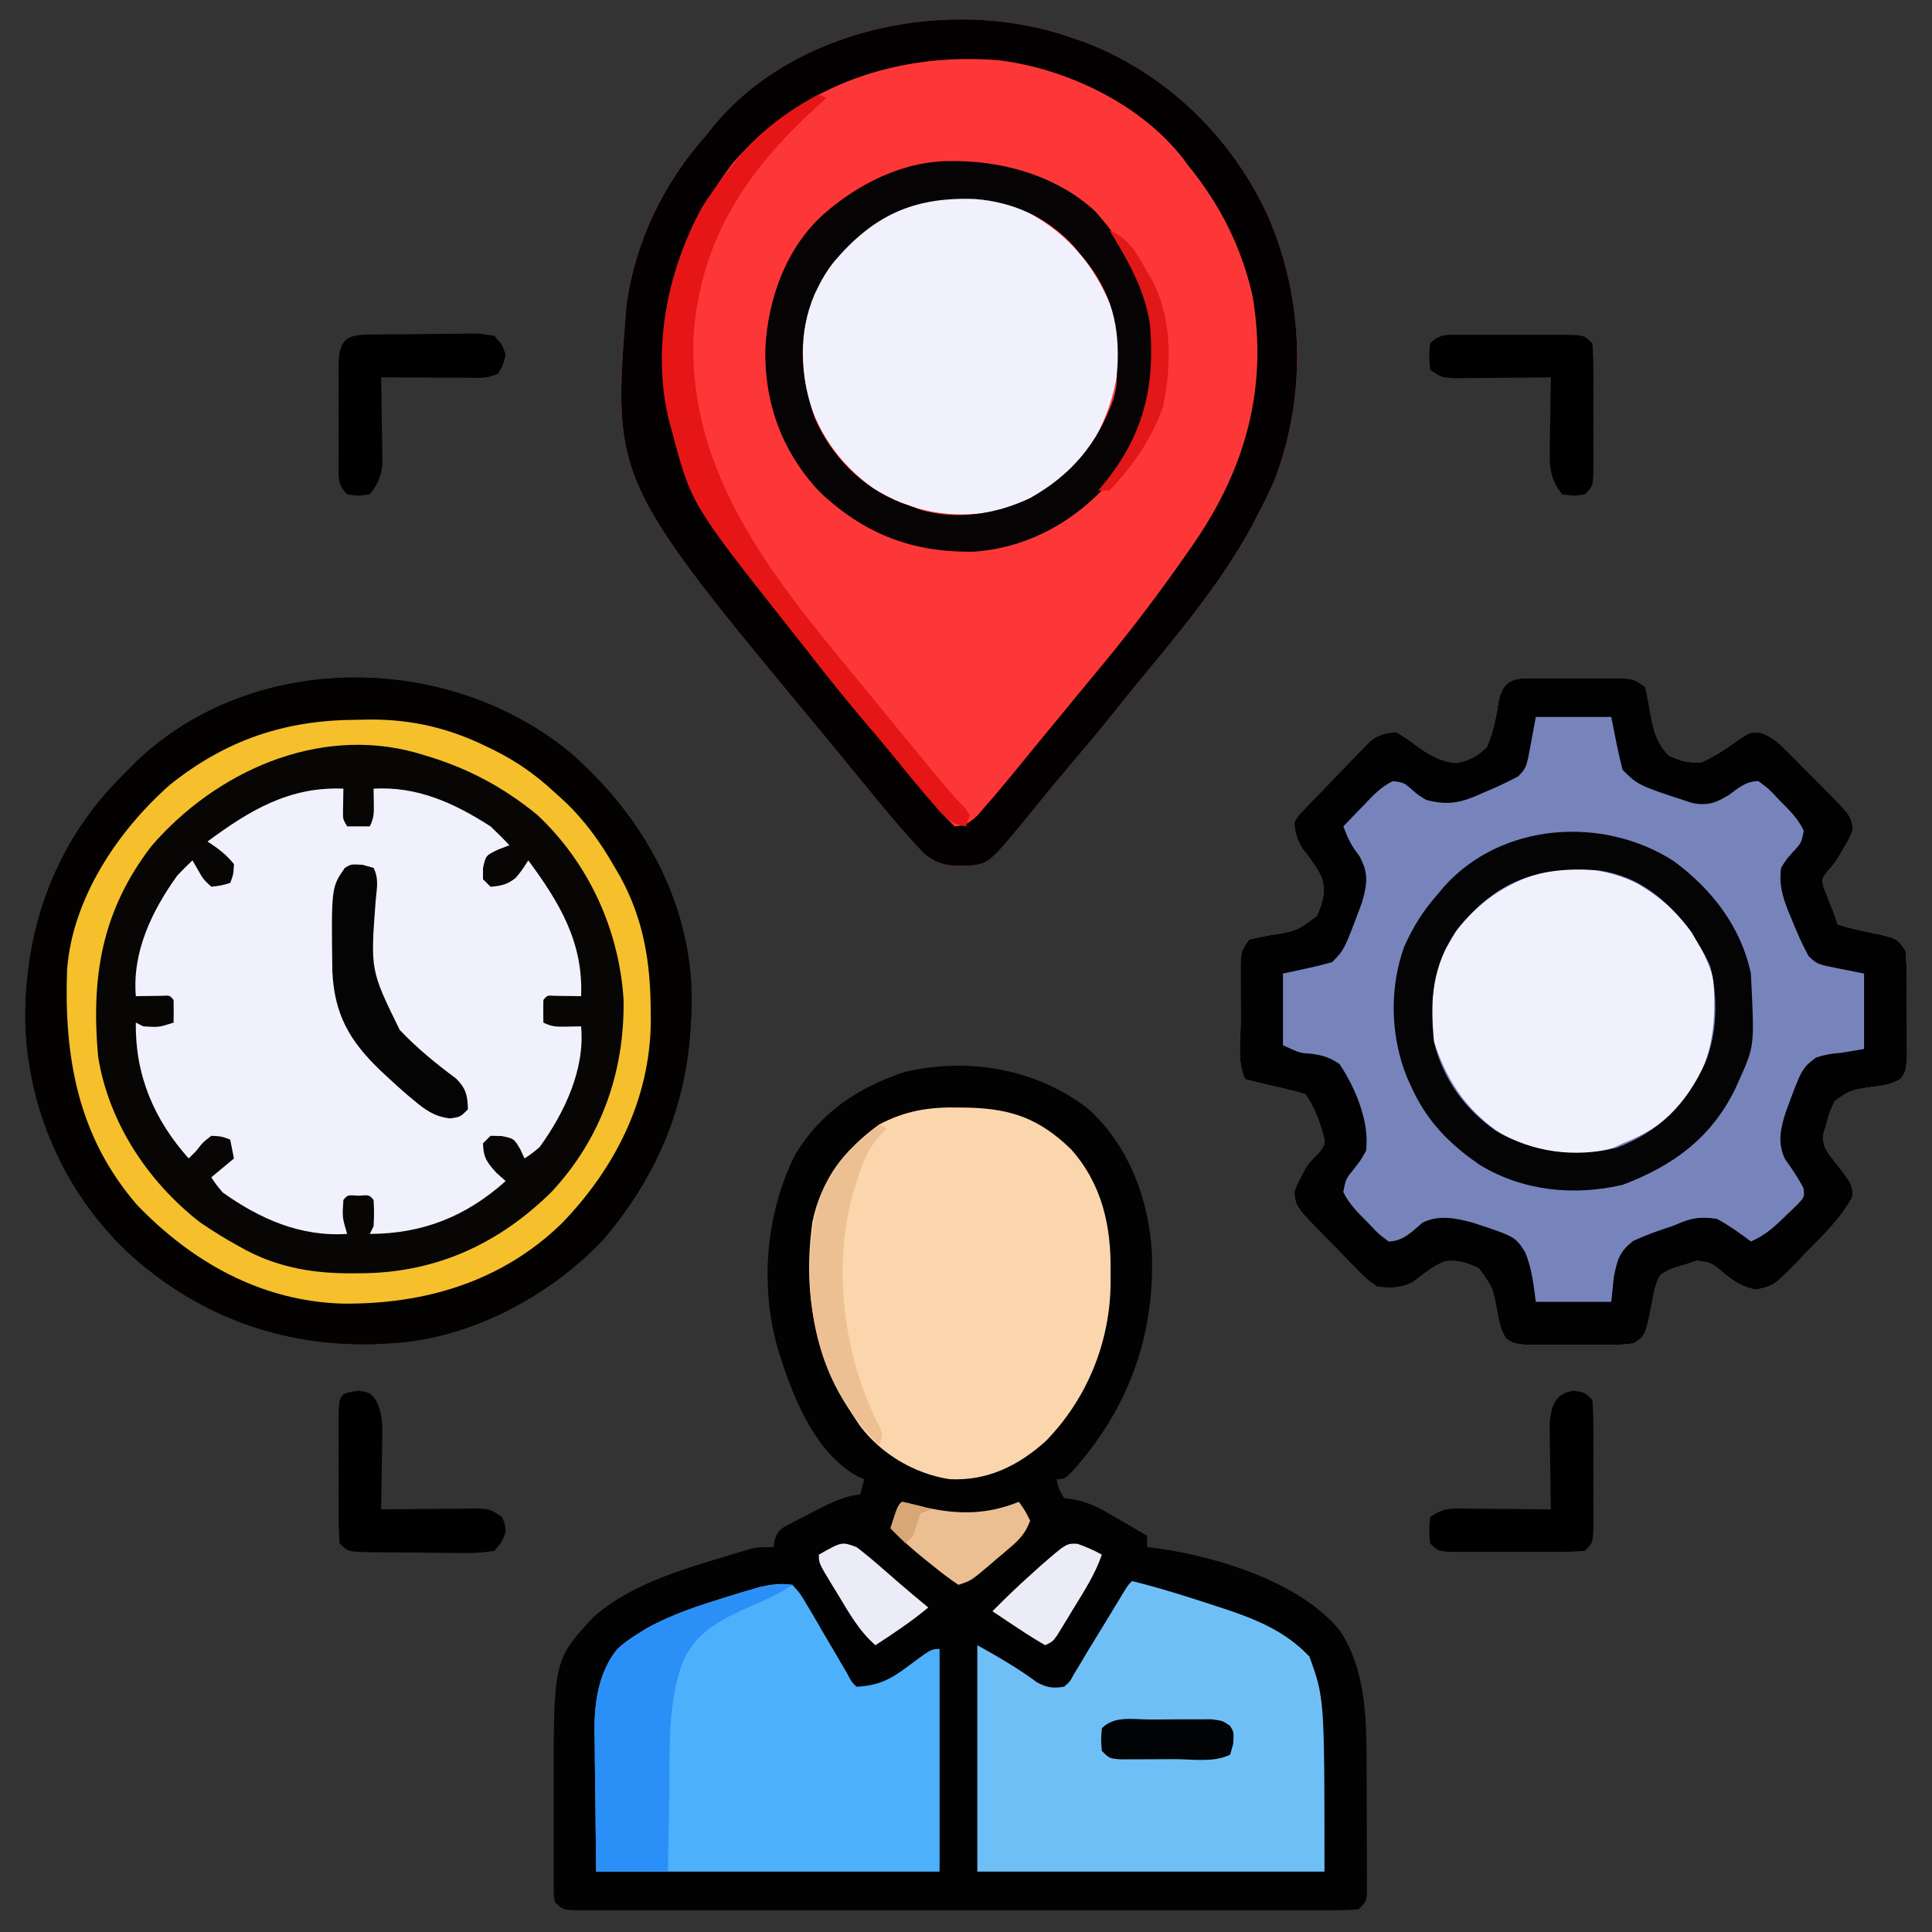 <?xml version="1.0" encoding="UTF-8"?>
<svg version="1.1" xmlns="http://www.w3.org/2000/svg" width="512" height="512">
<rect width="100%" height="100%" fill="#333333" stroke="none"/>
<path d="M0 0 C10.794 9.809 16.082 24.077 16.84 38.426 C17.536 60.614 10.388 79.825 -4.484 96.266 C-6.438 98.102 -6.438 98.102 -8.438 98.102 C-7.89 100.639 -7.89 100.639 -6.438 103.102 C-5.592 103.225 -4.746 103.349 -3.875 103.477 C0.668 104.302 3.996 106.337 7.938 108.664 C9.042 109.301 9.042 109.301 10.168 109.951 C11.971 110.993 13.767 112.046 15.562 113.102 C15.562 114.092 15.562 115.082 15.562 116.102 C16.523 116.214 17.483 116.326 18.473 116.441 C34.411 118.741 55.929 125.302 66.562 138.102 C73.63 148.703 73.716 161.899 73.73 174.191 C73.734 175.217 73.737 176.243 73.741 177.3 C73.746 179.45 73.748 181.601 73.748 183.751 C73.75 187.054 73.768 190.356 73.787 193.658 C73.79 195.753 73.792 197.847 73.793 199.941 C73.8 200.931 73.807 201.92 73.815 202.94 C73.812 203.852 73.809 204.763 73.805 205.703 C73.807 206.506 73.808 207.31 73.81 208.137 C73.562 210.102 73.562 210.102 71.562 212.102 C68.784 212.299 66.105 212.371 63.325 212.356 C62.032 212.36 62.032 212.36 60.713 212.365 C57.808 212.373 54.903 212.367 51.998 212.36 C49.922 212.363 47.846 212.367 45.771 212.371 C40.12 212.38 34.469 212.377 28.819 212.37 C22.916 212.365 17.014 212.37 11.112 212.373 C1.199 212.377 -8.714 212.372 -18.627 212.362 C-30.103 212.351 -41.578 212.355 -53.054 212.366 C-62.891 212.375 -72.728 212.376 -82.565 212.371 C-88.447 212.368 -94.329 212.368 -100.211 212.374 C-105.74 212.38 -111.268 212.376 -116.797 212.364 C-118.831 212.362 -120.866 212.362 -122.9 212.367 C-125.667 212.372 -128.433 212.366 -131.2 212.356 C-132.014 212.36 -132.828 212.364 -133.666 212.369 C-139.209 212.33 -139.209 212.33 -141.438 210.102 C-141.691 208.171 -141.691 208.171 -141.696 205.782 C-141.703 204.887 -141.709 203.991 -141.715 203.068 C-141.711 202.094 -141.707 201.121 -141.703 200.117 C-141.705 199.11 -141.707 198.103 -141.709 197.065 C-141.71 194.923 -141.707 192.781 -141.698 190.639 C-141.688 187.406 -141.698 184.174 -141.711 180.941 C-141.736 146.074 -141.736 146.074 -131.25 134.723 C-121.759 126.234 -108.871 122.422 -96.938 118.789 C-96.064 118.522 -95.191 118.255 -94.292 117.98 C-93.463 117.736 -92.635 117.491 -91.781 117.238 C-91.041 117.019 -90.3 116.799 -89.537 116.573 C-87.438 116.102 -87.438 116.102 -83.438 116.102 C-83.348 115.489 -83.258 114.877 -83.165 114.247 C-82.236 111.508 -81.33 111.09 -78.797 109.777 C-78.056 109.389 -77.314 109 -76.551 108.6 C-75.771 108.208 -74.991 107.817 -74.188 107.414 C-73.423 107.011 -72.659 106.608 -71.871 106.193 C-68.098 104.248 -64.71 102.606 -60.438 102.102 C-59.943 100.122 -59.943 100.122 -59.438 98.102 C-60.308 97.73 -60.308 97.73 -61.195 97.352 C-72.944 90.802 -78.79 75.172 -82.438 63.102 C-87.071 46.464 -85.452 27.611 -77.75 12.164 C-70.911 0.845 -61.184 -5.61 -48.844 -9.773 C-31.957 -13.826 -13.705 -10.674 0 0 Z " fill="#020202" transform="translate(288.438,293.898)"/>
<path d="M0 0 C1.035 0.351 2.07 0.701 3.137 1.062 C25.13 9.342 42.581 26.457 52.238 47.734 C61.627 69.819 62.336 95.057 53.645 117.5 C52.217 120.746 50.664 123.87 49 127 C48.522 127.924 48.044 128.849 47.551 129.801 C39.11 145.172 27.512 158.848 16.381 172.319 C14.518 174.587 12.696 176.886 10.875 179.188 C7.383 183.569 3.772 187.842 0.141 192.107 C-2.828 195.598 -5.742 199.126 -8.625 202.688 C-21.634 218.649 -21.634 218.649 -26.32 219.344 C-31.354 219.624 -35.032 219.647 -39 216.312 C-40.378 214.918 -41.706 213.473 -43 212 C-43.865 211.019 -44.73 210.038 -45.621 209.027 C-48.474 205.733 -51.242 202.374 -54 199 C-54.73 198.113 -55.459 197.226 -56.211 196.312 C-57.647 194.562 -59.079 192.808 -60.508 191.051 C-62.389 188.748 -64.279 186.455 -66.18 184.168 C-121.669 117.32 -121.669 117.32 -118 71 C-115.726 54.162 -108.226 38.643 -97 26 C-96.46 25.318 -95.92 24.636 -95.363 23.934 C-73.633 -2.954 -31.671 -11.208 0 0 Z " fill="#FD3737" transform="translate(284,10)"/>
<path d="M0 0 C17.652 15.585 30.034 36.302 31.609 60.316 C32.733 86.545 25.346 108.775 8.285 128.734 C-5.995 143.879 -27.508 155.262 -48.531 156.18 C-49.631 156.243 -50.73 156.306 -51.863 156.371 C-77.107 157.151 -99.698 148.793 -118.234 131.518 C-134.752 115.506 -144.272 93.713 -144.823 70.723 C-145.03 46.711 -137.177 24.314 -120.277 6.93 C-118.918 5.568 -118.918 5.568 -117.531 4.18 C-116.8 3.437 -116.069 2.695 -115.316 1.93 C-84.282 -27.659 -32.229 -27.028 0 0 Z " fill="#070605" transform="translate(151.531,199.82)"/>
<path d="M0 0 C1.048 -0.003 1.048 -0.003 2.118 -0.006 C3.594 -0.007 5.07 -0.003 6.546 0.005 C8.804 0.016 11.062 0.005 13.32 -0.008 C14.755 -0.006 16.19 -0.004 17.625 0 C18.931 0.002 20.237 0.005 21.582 0.007 C24.812 0.266 24.812 0.266 27.812 2.266 C28.226 4.146 28.628 6.031 28.937 7.932 C29.764 12.796 30.482 16.946 34.059 20.492 C37.281 22.017 39.241 22.5 42.812 22.266 C46.594 20.489 49.529 18.572 52.867 16.059 C55.812 14.266 55.812 14.266 58.181 14.369 C61.598 15.533 63.313 17.265 65.859 19.816 C66.786 20.743 67.713 21.669 68.668 22.623 C69.143 23.108 69.618 23.594 70.107 24.094 C71.56 25.575 73.03 27.037 74.504 28.498 C82.483 36.55 82.483 36.55 82.812 40.266 C81.922 42.484 81.922 42.484 80.562 44.766 C80.124 45.518 79.686 46.271 79.234 47.047 C77.812 49.266 77.812 49.266 76.062 51.262 C74.555 53.198 74.555 53.198 75.141 55.52 C75.445 56.281 75.749 57.043 76.062 57.828 C76.356 58.593 76.65 59.357 76.953 60.145 C77.237 60.844 77.52 61.544 77.812 62.266 C78.142 63.256 78.472 64.246 78.812 65.266 C81.48 66.069 84.031 66.711 86.75 67.266 C94.545 68.864 94.545 68.864 96.812 72.266 C97.201 76.835 97.142 81.415 97.128 85.999 C97.125 88.258 97.148 90.515 97.174 92.773 C97.176 94.208 97.177 95.643 97.176 97.078 C97.179 98.384 97.182 99.69 97.185 101.035 C96.812 104.266 96.812 104.266 95.491 106.173 C92.82 107.912 90.001 108.017 86.875 108.453 C81.959 109.282 81.959 109.282 78.039 112.059 C76.995 114.15 76.326 115.988 75.812 118.266 C75.424 119.474 75.424 119.474 75.027 120.707 C74.728 124.27 76.017 125.553 78.188 128.328 C82.678 134.134 82.678 134.134 82.812 137.266 C79.736 143.097 75.144 147.417 70.562 152.078 C69.728 152.962 68.894 153.845 68.035 154.756 C61.844 161.049 61.844 161.049 57.023 162.062 C53.46 161.178 51.513 160.024 48.688 157.703 C45.467 154.908 45.467 154.908 41.445 154.363 C40.576 154.661 39.708 154.959 38.812 155.266 C37.601 155.627 36.389 155.988 35.141 156.359 C31.516 157.988 31.516 157.988 30.359 161.734 C30.064 163.072 29.799 164.416 29.562 165.766 C27.906 174.126 27.906 174.126 24.812 176.266 C21.582 176.654 21.582 176.654 17.625 176.664 C16.926 176.667 16.227 176.67 15.507 176.673 C14.031 176.675 12.555 176.669 11.079 176.657 C8.82 176.641 6.563 176.657 4.305 176.676 C2.87 176.674 1.435 176.67 0 176.664 C-1.306 176.661 -2.612 176.657 -3.957 176.654 C-7.188 176.266 -7.188 176.266 -9.083 174.955 C-10.535 172.734 -10.921 170.448 -11.416 167.869 C-12.575 161.474 -12.575 161.474 -16.305 156.355 C-19.399 154.94 -21.785 154.094 -25.199 154.512 C-28.43 155.737 -30.946 157.906 -33.676 159.988 C-37.096 161.728 -39.381 161.637 -43.188 161.266 C-45.894 159.401 -45.894 159.401 -48.43 156.812 C-49.81 155.418 -49.81 155.418 -51.219 153.996 C-51.685 153.507 -52.152 153.017 -52.633 152.513 C-54.062 151.016 -55.516 149.548 -56.977 148.082 C-64.805 140.066 -64.805 140.066 -65.188 136.266 C-64.551 134.301 -64.551 134.301 -63.5 132.328 C-63.134 131.626 -62.768 130.923 -62.391 130.199 C-61.188 128.266 -61.188 128.266 -58.75 125.891 C-56.907 123.419 -56.907 123.419 -57.535 120.844 C-58.674 116.882 -59.891 113.71 -62.188 110.266 C-64.893 109.454 -67.496 108.784 -70.25 108.203 C-72.929 107.627 -75.541 106.99 -78.188 106.266 C-80.433 101.774 -79.373 95.607 -79.373 90.608 C-79.375 88.34 -79.393 86.074 -79.412 83.807 C-79.415 82.367 -79.417 80.928 -79.418 79.488 C-79.422 78.176 -79.426 76.864 -79.43 75.512 C-79.188 72.266 -79.188 72.266 -77.188 69.266 C-75.308 68.834 -73.424 68.413 -71.523 68.088 C-64.596 66.995 -64.596 66.995 -59.172 62.961 C-57.572 59.164 -56.757 56.689 -57.973 52.668 C-59.395 49.856 -61.114 47.566 -63.066 45.109 C-64.482 42.781 -64.979 40.982 -65.188 38.266 C-64.281 36.555 -64.281 36.555 -62.688 34.891 C-61.732 33.887 -61.732 33.887 -60.758 32.863 C-59.91 32.006 -59.061 31.149 -58.188 30.266 C-56.976 28.994 -55.765 27.722 -54.555 26.449 C-53.226 25.074 -51.895 23.7 -50.562 22.328 C-49.917 21.653 -49.272 20.978 -48.607 20.282 C-47.669 19.332 -47.669 19.332 -46.711 18.363 C-46.153 17.791 -45.596 17.219 -45.021 16.629 C-42.724 14.921 -41.03 14.49 -38.188 14.266 C-35.242 16.059 -35.242 16.059 -32.062 18.453 C-28.792 20.656 -26.06 22.208 -22.035 22.473 C-18.516 21.618 -16.773 20.829 -14.188 18.266 C-12.368 14.296 -11.665 10.103 -10.969 5.82 C-9.563 -0.576 -5.747 0.01 0 0 Z " fill="#7784BC" transform="translate(408.188,179.734)"/>
<path d="M0 0 C-0.033 2.018 -0.065 4.036 -0.098 6.055 C-0.126 8.082 -0.126 8.082 1 10 C2.98 10 4.96 10 7 10 C8.144 7.713 8.103 6.407 8.062 3.875 C8.042 2.596 8.021 1.317 8 0 C19.611 -0.645 29.317 3.781 39 10 C40.714 11.618 42.395 13.274 44 15 C43.031 15.371 42.061 15.742 41.062 16.125 C37.728 17.711 37.728 17.711 37 21.062 C37 22.032 37 23.001 37 24 C37.99 24.99 37.99 24.99 39 26 C41.807 25.784 43.489 25.416 45.688 23.625 C47.184 21.822 47.184 21.822 49 19 C57.299 30.24 63.584 40.685 63 55 C62.362 54.988 61.724 54.977 61.066 54.965 C60.24 54.956 59.414 54.947 58.562 54.938 C57.739 54.926 56.915 54.914 56.066 54.902 C54.008 54.767 54.008 54.767 53 56 C52.959 58 52.957 60 53 62 C55.287 63.144 56.593 63.103 59.125 63.062 C61.043 63.032 61.043 63.032 63 63 C64.063 74.428 58.56 85.937 52 95 C49.781 96.836 49.781 96.836 48 98 C47.629 97.196 47.258 96.391 46.875 95.562 C45.191 92.724 45.191 92.724 41.938 92.062 C40.968 92.042 39.999 92.021 39 92 C38.34 92.66 37.68 93.32 37 94 C37.102 97.761 37.991 98.99 40.562 101.812 C41.367 102.534 42.171 103.256 43 104 C32.521 113.37 21.062 117.953 7 118 C7.33 117.34 7.66 116.68 8 116 C8.167 112.458 8.167 112.458 8 109 C6.882 107.656 6.882 107.656 4 107.875 C1.118 107.656 1.118 107.656 0 109 C-0.305 113.651 -0.305 113.651 1 118 C-11.254 118.817 -22.105 114.061 -32 107 C-33.84 104.781 -33.84 104.781 -35 103 C-33.02 101.35 -31.04 99.7 -29 98 C-29.33 96.35 -29.66 94.7 -30 93 C-32.293 92.14 -32.293 92.14 -35 92 C-37.25 93.75 -37.25 93.75 -39 96 C-39.99 96.99 -39.99 96.99 -41 98 C-50.224 87.684 -55.234 75.813 -55 62 C-54.34 62.33 -53.68 62.66 -53 63 C-48.855 63.248 -48.855 63.248 -45 62 C-44.957 60 -44.959 58 -45 56 C-46.008 54.767 -46.008 54.767 -48.066 54.902 C-48.89 54.914 -49.714 54.926 -50.562 54.938 C-51.389 54.947 -52.215 54.956 -53.066 54.965 C-53.704 54.976 -54.343 54.988 -55 55 C-55.993 43.288 -50.758 32.386 -44 23 C-42.695 21.639 -41.368 20.298 -40 19 C-39.546 19.784 -39.093 20.567 -38.625 21.375 C-37.116 24.037 -37.116 24.037 -35 26 C-32.397 25.68 -32.397 25.68 -30 25 C-29.14 22.707 -29.14 22.707 -29 20 C-31.098 17.378 -33.198 15.868 -36 14 C-24.76 5.701 -14.315 -0.584 0 0 Z " fill="#F1F1FD" transform="translate(91,209)"/>
<path d="M0 0 C1.048 -0.003 1.048 -0.003 2.118 -0.006 C3.594 -0.007 5.07 -0.003 6.546 0.005 C8.804 0.016 11.062 0.005 13.32 -0.008 C14.755 -0.006 16.19 -0.004 17.625 0 C18.931 0.002 20.237 0.005 21.582 0.007 C24.812 0.266 24.812 0.266 27.812 2.266 C28.226 4.146 28.628 6.031 28.937 7.932 C29.764 12.796 30.482 16.946 34.059 20.492 C37.281 22.017 39.241 22.5 42.812 22.266 C46.594 20.489 49.529 18.572 52.867 16.059 C55.812 14.266 55.812 14.266 58.181 14.369 C61.598 15.533 63.313 17.265 65.859 19.816 C66.786 20.743 67.713 21.669 68.668 22.623 C69.143 23.108 69.618 23.594 70.107 24.094 C71.56 25.575 73.03 27.037 74.504 28.498 C82.483 36.55 82.483 36.55 82.812 40.266 C81.922 42.484 81.922 42.484 80.562 44.766 C80.124 45.518 79.686 46.271 79.234 47.047 C77.812 49.266 77.812 49.266 76.062 51.262 C74.555 53.198 74.555 53.198 75.141 55.52 C75.445 56.281 75.749 57.043 76.062 57.828 C76.356 58.593 76.65 59.357 76.953 60.145 C77.237 60.844 77.52 61.544 77.812 62.266 C78.142 63.256 78.472 64.246 78.812 65.266 C81.48 66.069 84.031 66.711 86.75 67.266 C94.545 68.864 94.545 68.864 96.812 72.266 C97.201 76.835 97.142 81.415 97.128 85.999 C97.125 88.258 97.148 90.515 97.174 92.773 C97.176 94.208 97.177 95.643 97.176 97.078 C97.179 98.384 97.182 99.69 97.185 101.035 C96.812 104.266 96.812 104.266 95.491 106.173 C92.82 107.912 90.001 108.017 86.875 108.453 C81.959 109.282 81.959 109.282 78.039 112.059 C76.995 114.15 76.326 115.988 75.812 118.266 C75.424 119.474 75.424 119.474 75.027 120.707 C74.728 124.27 76.017 125.553 78.188 128.328 C82.678 134.134 82.678 134.134 82.812 137.266 C79.736 143.097 75.144 147.417 70.562 152.078 C69.728 152.962 68.894 153.845 68.035 154.756 C61.844 161.049 61.844 161.049 57.023 162.062 C53.46 161.178 51.513 160.024 48.688 157.703 C45.467 154.908 45.467 154.908 41.445 154.363 C40.576 154.661 39.708 154.959 38.812 155.266 C37.601 155.627 36.389 155.988 35.141 156.359 C31.516 157.988 31.516 157.988 30.359 161.734 C30.064 163.072 29.799 164.416 29.562 165.766 C27.906 174.126 27.906 174.126 24.812 176.266 C21.582 176.654 21.582 176.654 17.625 176.664 C16.926 176.667 16.227 176.67 15.507 176.673 C14.031 176.675 12.555 176.669 11.079 176.657 C8.82 176.641 6.563 176.657 4.305 176.676 C2.87 176.674 1.435 176.67 0 176.664 C-1.306 176.661 -2.612 176.657 -3.957 176.654 C-7.188 176.266 -7.188 176.266 -9.083 174.955 C-10.535 172.734 -10.921 170.448 -11.416 167.869 C-12.575 161.474 -12.575 161.474 -16.305 156.355 C-19.399 154.94 -21.785 154.094 -25.199 154.512 C-28.43 155.737 -30.946 157.906 -33.676 159.988 C-37.096 161.728 -39.381 161.637 -43.188 161.266 C-45.894 159.401 -45.894 159.401 -48.43 156.812 C-49.81 155.418 -49.81 155.418 -51.219 153.996 C-51.685 153.507 -52.152 153.017 -52.633 152.513 C-54.062 151.016 -55.516 149.548 -56.977 148.082 C-64.805 140.066 -64.805 140.066 -65.188 136.266 C-64.551 134.301 -64.551 134.301 -63.5 132.328 C-63.134 131.626 -62.768 130.923 -62.391 130.199 C-61.188 128.266 -61.188 128.266 -58.75 125.891 C-56.907 123.419 -56.907 123.419 -57.535 120.844 C-58.674 116.882 -59.891 113.71 -62.188 110.266 C-64.893 109.454 -67.496 108.784 -70.25 108.203 C-72.929 107.627 -75.541 106.99 -78.188 106.266 C-80.433 101.774 -79.373 95.607 -79.373 90.608 C-79.375 88.34 -79.393 86.074 -79.412 83.807 C-79.415 82.367 -79.417 80.928 -79.418 79.488 C-79.422 78.176 -79.426 76.864 -79.43 75.512 C-79.188 72.266 -79.188 72.266 -77.188 69.266 C-75.308 68.834 -73.424 68.413 -71.523 68.088 C-64.596 66.995 -64.596 66.995 -59.172 62.961 C-57.572 59.164 -56.757 56.689 -57.973 52.668 C-59.395 49.856 -61.114 47.566 -63.066 45.109 C-64.482 42.781 -64.979 40.982 -65.188 38.266 C-64.281 36.555 -64.281 36.555 -62.688 34.891 C-61.732 33.887 -61.732 33.887 -60.758 32.863 C-59.91 32.006 -59.061 31.149 -58.188 30.266 C-56.976 28.994 -55.765 27.722 -54.555 26.449 C-53.226 25.074 -51.895 23.7 -50.562 22.328 C-49.917 21.653 -49.272 20.978 -48.607 20.282 C-47.669 19.332 -47.669 19.332 -46.711 18.363 C-46.153 17.791 -45.596 17.219 -45.021 16.629 C-42.724 14.921 -41.03 14.49 -38.188 14.266 C-35.242 16.059 -35.242 16.059 -32.062 18.453 C-28.792 20.656 -26.06 22.208 -22.035 22.473 C-18.516 21.618 -16.773 20.829 -14.188 18.266 C-12.368 14.296 -11.665 10.103 -10.969 5.82 C-9.563 -0.576 -5.747 0.01 0 0 Z M-1.188 10.266 C-1.6 12.514 -2.013 14.762 -2.438 17.078 C-3.653 23.7 -3.653 23.7 -5.84 26.012 C-8.992 27.696 -12.194 29.166 -15.5 30.516 C-16.139 30.797 -16.777 31.078 -17.436 31.367 C-22.084 33.27 -25.336 33.514 -30.188 32.266 C-32.262 31.039 -32.262 31.039 -33.875 29.641 C-36.146 27.652 -36.146 27.652 -39.035 27.27 C-42.287 28.775 -44.503 31.269 -46.938 33.828 C-47.444 34.348 -47.951 34.868 -48.473 35.404 C-49.718 36.685 -50.954 37.974 -52.188 39.266 C-51.048 42.339 -50.068 44.416 -48 47.016 C-45.468 51.557 -45.819 54.338 -47.188 59.266 C-51.93 72.008 -51.93 72.008 -55.188 75.266 C-59.481 76.469 -63.827 77.325 -68.188 78.266 C-68.188 84.536 -68.188 90.806 -68.188 97.266 C-63.702 99.324 -63.702 99.324 -60.758 99.52 C-57.607 99.917 -55.843 100.468 -53.188 102.266 C-48.987 108.556 -45.157 117.642 -46.188 125.266 C-47.535 127.68 -47.535 127.68 -49.25 129.891 C-51.562 132.727 -51.562 132.727 -52.203 136.176 C-50.668 139.334 -48.335 141.631 -45.875 144.078 C-45.388 144.593 -44.902 145.108 -44.4 145.639 C-42.806 147.301 -42.806 147.301 -40.188 149.266 C-36.372 149.238 -34.044 146.702 -31.262 144.324 C-26.95 142.124 -22.428 143.066 -17.926 144.27 C-6.665 147.981 -6.665 147.981 -4.021 152.069 C-2.198 156.49 -1.834 160.397 -1.188 165.266 C5.412 165.266 12.012 165.266 18.812 165.266 C19.039 163.079 19.266 160.893 19.5 158.641 C20.453 154.04 20.931 151.929 24.73 149.07 C28.055 147.575 31.337 146.36 34.812 145.266 C35.707 144.9 36.602 144.533 37.523 144.156 C40.934 142.829 43.163 142.779 46.812 143.266 C50.007 145.019 52.916 147.059 55.812 149.266 C59.626 147.676 62.185 145.258 65.125 142.391 C66.48 141.095 66.48 141.095 67.863 139.773 C70.037 137.521 70.037 137.521 69.766 135.188 C68.389 132.411 66.669 129.977 64.871 127.461 C62.812 123.191 63.639 119.418 65.027 115.066 C69.304 103.427 69.304 103.427 73.07 100.527 C75.401 99.757 77.368 99.431 79.812 99.266 C82.782 98.771 82.782 98.771 85.812 98.266 C85.812 91.666 85.812 85.066 85.812 78.266 C83.729 77.853 81.646 77.441 79.5 77.016 C73.372 75.802 73.372 75.802 71.094 73.617 C69.374 70.461 67.954 67.224 66.625 63.891 C66.216 62.92 66.216 62.92 65.799 61.93 C64.179 57.901 63.241 54.597 63.812 50.266 C65.16 48.07 65.16 48.07 66.875 46.141 C69.228 43.619 69.228 43.619 69.828 40.387 C68.305 37.206 65.969 34.909 63.5 32.453 C63.013 31.938 62.527 31.423 62.025 30.893 C60.431 29.23 60.431 29.23 57.812 27.266 C54.567 27.284 52.611 29.005 50.062 30.891 C46.676 33.018 44.318 33.888 40.234 33.055 C25.946 28.4 25.946 28.4 21.812 24.266 C20.603 19.638 19.751 14.958 18.812 10.266 C12.213 10.266 5.612 10.266 -1.188 10.266 Z " fill="#010102" transform="translate(408.188,179.734)"/>
<path d="M0 0 C0.967 0.014 1.934 0.029 2.931 0.043 C14.31 0.38 21.636 3.061 29.902 11.078 C38.144 20.318 40.585 31.531 40.375 43.625 C40.378 44.562 40.381 45.499 40.385 46.465 C40.264 62.149 34.203 77.105 23.238 88.375 C15.932 94.942 7.768 98.989 -2.25 98.5 C-11.501 97.107 -20.291 91.908 -25.938 84.5 C-37.571 67.834 -41.435 50.487 -38.637 30.337 C-36.389 19.261 -29.99 11.002 -20.938 4.5 C-14.046 0.85 -7.723 -0.157 0 0 Z " fill="#FBD6AC" transform="translate(253.938,293.5)"/>
<path d="M0 0 C1.035 0.351 2.07 0.701 3.137 1.062 C25.13 9.342 42.581 26.457 52.238 47.734 C61.627 69.819 62.336 95.057 53.645 117.5 C52.217 120.746 50.664 123.87 49 127 C48.522 127.924 48.044 128.849 47.551 129.801 C39.11 145.172 27.512 158.848 16.381 172.319 C14.518 174.587 12.696 176.886 10.875 179.188 C7.383 183.569 3.772 187.842 0.141 192.107 C-2.828 195.598 -5.742 199.126 -8.625 202.688 C-21.634 218.649 -21.634 218.649 -26.32 219.344 C-31.354 219.624 -35.032 219.647 -39 216.312 C-40.378 214.918 -41.706 213.473 -43 212 C-43.865 211.019 -44.73 210.038 -45.621 209.027 C-48.474 205.733 -51.242 202.374 -54 199 C-54.73 198.113 -55.459 197.226 -56.211 196.312 C-57.647 194.562 -59.079 192.808 -60.508 191.051 C-62.389 188.748 -64.279 186.455 -66.18 184.168 C-121.669 117.32 -121.669 117.32 -118 71 C-115.726 54.162 -108.226 38.643 -97 26 C-96.46 25.318 -95.92 24.636 -95.363 23.934 C-73.633 -2.954 -31.671 -11.208 0 0 Z M-89.812 33.25 C-103.617 51.31 -109.736 71.237 -108 94 C-105.856 109.466 -99.096 123.468 -90 136 C-89.505 136.692 -89.009 137.384 -88.499 138.098 C-80.584 149.143 -72.258 159.765 -63.526 170.174 C-61.432 172.68 -59.372 175.214 -57.312 177.75 C-53.63 182.26 -49.876 186.705 -46.105 191.141 C-42.267 195.663 -38.51 200.246 -34.777 204.855 C-33.027 207.035 -33.027 207.035 -31 209 C-28.149 208.845 -27.055 208.052 -24.957 206.102 C-24.249 205.284 -23.542 204.467 -22.812 203.625 C-22.018 202.711 -21.224 201.797 -20.406 200.855 C-17.008 196.823 -13.661 192.753 -10.344 188.653 C-8.256 186.085 -6.147 183.534 -4.04 180.981 C-1.618 178.047 0.797 175.108 3.212 172.17 C4.914 170.104 6.623 168.044 8.332 165.984 C16.333 156.3 23.832 146.317 31 136 C31.444 135.363 31.888 134.726 32.345 134.069 C46.208 113.97 52.039 92.551 47.938 68.375 C44.973 55.435 39.373 44.284 31 34 C30.544 33.381 30.087 32.763 29.617 32.125 C18.398 17.615 -1.111 8.308 -19 6 C-45.909 3.699 -71.903 12.437 -89.812 33.25 Z " fill="#020000" transform="translate(284,10)"/>
<path d="M0 0 C7.336 1.804 14.514 4.08 21.688 6.438 C23.023 6.87 23.023 6.87 24.385 7.311 C32.982 10.168 40.703 13.34 47 20 C51 31 51 31 51 77 C20.64 77 -9.72 77 -41 77 C-41 57.2 -41 37.4 -41 17 C-35.275 20.18 -30.308 23.064 -25.141 26.863 C-22.505 28.263 -20.943 28.465 -18 28 C-16.464 26.671 -16.464 26.671 -15.375 24.625 C-14.884 23.823 -14.393 23.021 -13.887 22.195 C-13.264 21.141 -12.641 20.086 -12 19 C-10.573 16.656 -9.138 14.317 -7.704 11.978 C-6.697 10.332 -5.694 8.684 -4.695 7.034 C-4.232 6.27 -3.77 5.506 -3.293 4.719 C-2.876 4.027 -2.458 3.336 -2.028 2.623 C-1 1 -1 1 0 0 Z " fill="#6FBFF7" transform="translate(300,419)"/>
<path d="M0 0 C2.134 2.371 2.134 2.371 4.051 5.652 C4.395 6.227 4.739 6.802 5.094 7.394 C6.188 9.23 7.25 11.083 8.312 12.938 C9.045 14.183 9.78 15.427 10.518 16.67 C11.863 18.94 13.192 21.216 14.513 23.5 C15.778 25.86 15.778 25.86 17 27 C22.939 26.712 26.254 24.911 30.812 21.438 C36.785 17 36.785 17 39 17 C39 36.47 39 55.94 39 76 C8.97 76 -21.06 76 -52 76 C-52.083 68.637 -52.165 61.274 -52.25 53.688 C-52.286 51.386 -52.323 49.085 -52.36 46.714 C-52.372 44.855 -52.382 42.996 -52.391 41.137 C-52.411 40.2 -52.432 39.263 -52.453 38.297 C-52.456 30.889 -51.267 23.054 -46.482 17.116 C-44.77 15.466 -43.02 14.255 -41 13 C-39.855 12.285 -39.855 12.285 -38.688 11.555 C-31.834 7.749 -24.59 5.433 -17.125 3.125 C-15.626 2.659 -15.626 2.659 -14.098 2.184 C-13.14 1.899 -12.182 1.614 -11.195 1.32 C-10.34 1.065 -9.484 0.81 -8.602 0.547 C-5.499 -0.105 -3.156 -0.47 0 0 Z " fill="#4DB0FB" transform="translate(210,420)"/>
<path d="M0 0 C17.652 15.585 30.034 36.302 31.609 60.316 C32.733 86.545 25.346 108.775 8.285 128.734 C-5.995 143.879 -27.508 155.262 -48.531 156.18 C-49.631 156.243 -50.73 156.306 -51.863 156.371 C-77.107 157.151 -99.698 148.793 -118.234 131.518 C-134.752 115.506 -144.272 93.713 -144.823 70.723 C-145.03 46.711 -137.177 24.314 -120.277 6.93 C-118.918 5.568 -118.918 5.568 -117.531 4.18 C-116.8 3.437 -116.069 2.695 -115.316 1.93 C-84.282 -27.659 -32.229 -27.028 0 0 Z M-116.656 18.367 C-128.004 32.229 -133.909 48.75 -133.781 66.492 C-133.789 67.556 -133.797 68.62 -133.805 69.717 C-133.779 80.158 -132.379 89.523 -128.031 99.055 C-127.682 99.824 -127.333 100.594 -126.974 101.387 C-117.693 121.006 -101.163 134.724 -80.969 142.117 C-61.471 148.767 -39.57 146.36 -21.219 137.492 C-1.215 127.207 11.365 110.209 18.559 89.336 C24.308 69.399 20.937 47.449 11.383 29.398 C8.509 24.565 5.241 20.34 1.469 16.18 C0.769 15.399 0.069 14.617 -0.652 13.812 C-13.212 0.515 -31.578 -8.574 -49.969 -9.219 C-52.156 -9.227 -54.344 -9.219 -56.531 -9.195 C-57.617 -9.207 -58.702 -9.219 -59.82 -9.23 C-82.787 -9.148 -101.31 1.901 -116.656 18.367 Z " fill="#030200" transform="translate(151.531,199.82)"/>
<path d="M0 0 C11.571 6.253 18.455 14.766 23.117 26.91 C26.246 37.859 23.778 49.672 18.535 59.516 C12.293 69.617 3.297 76.525 -8.246 79.523 C-20.111 81.577 -30.292 79.728 -40.566 73.426 C-49.932 66.627 -56.304 57.49 -58.582 46.086 C-60.145 34.545 -59.088 24.389 -52.188 14.75 C-51.145 13.483 -50.083 12.232 -49 11 C-48.499 10.394 -47.997 9.788 -47.48 9.164 C-36.109 -3.508 -15.409 -7.266 0 0 Z " fill="#F1F1FD" transform="translate(272,56)"/>
<path d="M0 0 C10.515 6.066 16.54 13.494 20.375 25 C21.397 38.411 20.072 48.726 11.188 59.438 C6.801 64 2.217 66.679 -3.625 69 C-4.775 69.543 -4.775 69.543 -5.949 70.098 C-14.846 73.098 -25.576 71.701 -33.875 67.664 C-44.202 61.415 -49.833 53.377 -53.625 42 C-54.223 32.731 -54.774 24.106 -49.625 16 C-49.027 14.969 -48.429 13.938 -47.812 12.875 C-36.415 -2.105 -17.521 -8.352 0 0 Z " fill="#F1F1FD" transform="translate(433.625,234)"/>
<path d="M0 0 C1.112 -0.021 2.225 -0.041 3.371 -0.062 C14.366 -0.114 24.119 2.143 34 6.938 C34.725 7.286 35.45 7.634 36.197 7.992 C42.274 11.011 47.408 14.61 52.375 19.25 C53.152 19.949 53.93 20.647 54.73 21.367 C60.406 26.71 64.529 32.492 68.375 39.25 C69.069 40.435 69.069 40.435 69.777 41.645 C75.965 52.985 77.732 64.201 77.812 76.938 C77.823 77.97 77.833 79.003 77.843 80.067 C77.612 100.687 68.33 118.92 54.188 133.527 C38.196 149.008 17.851 154.936 -3.902 154.719 C-25.328 154.067 -43.639 143.81 -58.312 128.562 C-73.91 110.509 -77.68 89.574 -76.847 66.292 C-75.466 47.389 -63.507 29.545 -49.625 17.25 C-34.561 5.22 -19.02 0.086 0 0 Z M-54.457 33.426 C-67.624 50.579 -70.54 67.988 -68.625 89.25 C-65.826 106.71 -55.52 122.303 -41.746 133.078 C-38.301 135.476 -34.804 137.61 -31.125 139.625 C-30.545 139.947 -29.965 140.269 -29.367 140.6 C-20.284 145.33 -11.027 146.792 -0.875 146.688 C0.698 146.675 0.698 146.675 2.302 146.662 C21.566 146.246 37.852 138.628 51.559 125.094 C64.73 110.951 70.934 93.289 70.625 74.121 C69.425 55.547 61.352 37.926 47.715 25.152 C38.416 17.593 28.894 12.593 17.375 9.25 C16.751 9.066 16.127 8.882 15.484 8.692 C-10.486 1.534 -37.475 13.799 -54.457 33.426 Z " fill="#F5C02C" transform="translate(94.625,190.75)"/>
<path d="M0 0 C1.124 0.008 1.124 0.008 2.27 0.017 C15.092 0.294 28.597 4.437 38.156 13.363 C46.418 22.733 53.319 33.537 53.875 46.312 C53.938 47.279 54.001 48.246 54.066 49.242 C54.596 63.499 49.821 75.753 40.625 86.5 C31.426 96.29 19.378 102.603 5.867 103.516 C-10.342 103.759 -23.096 98.839 -34.902 87.668 C-44.902 77.071 -49.616 64.04 -49.301 49.602 C-48.608 36.647 -43.933 23.293 -34.125 14.312 C-24.738 5.985 -12.642 -0.1 0 0 Z M-31.273 26.848 C-32.854 28.952 -34.103 30.893 -35.25 33.25 C-35.562 33.878 -35.874 34.506 -36.195 35.152 C-40.861 45.994 -40.1 57.309 -36.125 68.312 C-31.612 78.44 -23.687 86.466 -13.328 90.559 C-12.601 90.807 -11.874 91.056 -11.125 91.312 C-10.184 91.667 -9.243 92.021 -8.273 92.387 C1.494 95.259 11.8 93.579 20.875 89.312 C31.78 83.132 38.619 75.085 42.875 63.312 C43.799 59.927 43.799 59.927 43.875 56.312 C43.937 55.346 43.999 54.379 44.062 53.383 C44.499 41.801 41.517 33.01 33.875 24.312 C33.374 23.707 32.872 23.101 32.355 22.477 C25.532 14.872 16.164 10.767 6.09 10.039 C-10.038 9.494 -20.683 14.351 -31.273 26.848 Z " fill="#050303" transform="translate(252.125,42.688)"/>
<path d="M0 0 C10.082 7.385 17.886 17.375 20.512 29.84 C21.491 49.007 21.491 49.007 17.512 57.84 C17.11 58.74 16.707 59.639 16.293 60.566 C9.872 73.515 -0.196 80.831 -13.488 85.84 C-26.419 88.831 -39.804 87.485 -51.176 80.652 C-59.362 75.082 -65.419 68.92 -69.488 59.84 C-70.078 58.55 -70.078 58.55 -70.68 57.234 C-75.012 46.291 -75.344 33.806 -71.363 22.715 C-69.026 17.496 -66.296 13.093 -62.488 8.84 C-61.938 8.175 -61.387 7.51 -60.82 6.824 C-45.559 -10.227 -18.761 -12.046 0 0 Z M-57.379 18.215 C-63.795 27.434 -64.687 36.889 -63.488 47.84 C-61.196 57.6 -55.321 65.756 -47.117 71.5 C-37.164 77.257 -26.31 78.714 -15.129 76.035 C-3.73 71.753 3.452 64.407 8.453 53.441 C11.568 45.787 11.845 35.987 9.758 27.93 C8.813 25.77 7.774 23.828 6.512 21.84 C5.914 20.809 5.315 19.777 4.699 18.715 C-1.582 10.459 -8.985 4.074 -19.679 2.522 C-35.76 1.168 -47.096 5.297 -57.379 18.215 Z " fill="#040405" transform="translate(443.488,228.16)"/>
<path d="M0 0 C-2.315 1.544 -4.294 2.654 -6.801 3.77 C-7.531 4.101 -8.261 4.433 -9.014 4.775 C-10.532 5.46 -12.053 6.14 -13.576 6.814 C-20.411 9.941 -26.059 13.431 -29.112 20.581 C-33.222 31.775 -32.43 44.497 -32.625 56.25 C-32.663 58.171 -32.702 60.091 -32.742 62.012 C-32.839 66.674 -32.919 71.337 -33 76 C-39.27 76 -45.54 76 -52 76 C-52.1 69.65 -52.172 63.301 -52.22 56.951 C-52.24 54.795 -52.267 52.639 -52.302 50.483 C-52.351 47.368 -52.373 44.253 -52.391 41.137 C-52.411 40.187 -52.432 39.238 -52.453 38.26 C-52.456 30.865 -51.257 23.042 -46.482 17.116 C-44.77 15.466 -43.02 14.255 -41 13 C-39.855 12.285 -39.855 12.285 -38.688 11.555 C-31.834 7.749 -24.59 5.433 -17.125 3.125 C-15.626 2.659 -15.626 2.659 -14.098 2.184 C-9.296 0.755 -5.068 -0.43 0 0 Z " fill="#2A90F7" transform="translate(210,420)"/>
<path d="M0 0 C0.66 0.33 1.32 0.66 2 1 C1.143 1.773 0.286 2.547 -0.598 3.344 C-19.163 20.196 -31.681 38.853 -33.219 64.672 C-34.4 100.666 -12.304 127.854 9.585 154.29 C11.548 156.662 13.492 159.05 15.438 161.438 C16.957 163.292 18.478 165.146 20 167 C20.543 167.662 21.087 168.324 21.646 169.006 C23.493 171.255 25.34 173.503 27.188 175.75 C27.77 176.46 28.353 177.169 28.953 177.9 C29.519 178.588 30.085 179.276 30.668 179.984 C31.218 180.655 31.767 181.326 32.333 182.018 C33.46 183.358 34.615 184.674 35.795 185.967 C36.354 186.581 36.913 187.195 37.488 187.828 C38.249 188.639 38.249 188.639 39.025 189.466 C39.347 189.972 39.668 190.478 40 191 C39.67 191.99 39.34 192.98 39 194 C34.983 193.476 33.409 191.623 30.812 188.625 C29.627 187.262 29.627 187.262 28.418 185.871 C25.365 182.246 22.355 178.59 19.375 174.906 C17.283 172.347 15.159 169.824 13.012 167.311 C7.332 160.662 1.881 153.861 -3.479 146.951 C-5.126 144.839 -6.789 142.739 -8.453 140.641 C-33.864 108.496 -33.864 108.496 -39 89 C-39.204 88.295 -39.407 87.59 -39.617 86.863 C-44.357 67.742 -40.279 47.06 -31 30 C-28.565 26.116 -25.905 22.542 -23 19 C-22.447 18.285 -21.894 17.569 -21.324 16.832 C-15.638 9.816 -7.973 4.204 0 0 Z " fill="#E61616" transform="translate(217,25)"/>
<path d="M0 0 C3.062 0.438 3.062 0.438 4.736 2.579 C6.258 5.858 6.409 8.013 6.355 11.613 C6.346 12.77 6.336 13.927 6.326 15.119 C6.301 16.317 6.276 17.516 6.25 18.75 C6.236 19.968 6.223 21.185 6.209 22.439 C6.174 25.439 6.124 28.438 6.062 31.438 C6.925 31.427 7.788 31.417 8.677 31.406 C11.881 31.372 15.084 31.347 18.288 31.328 C19.674 31.318 21.06 31.304 22.446 31.287 C24.439 31.262 26.433 31.252 28.426 31.242 C30.225 31.226 30.225 31.226 32.06 31.21 C35.062 31.438 35.062 31.438 38.062 33.438 C38.938 35.25 38.938 35.25 39.062 37.438 C38.117 40.039 38.117 40.039 36.062 42.438 C32.959 42.916 30.409 43.069 27.309 42.996 C26.452 42.994 25.595 42.991 24.713 42.989 C22.903 42.979 21.093 42.957 19.283 42.925 C16.507 42.875 13.732 42.863 10.955 42.857 C9.198 42.843 7.441 42.827 5.684 42.809 C4.85 42.803 4.017 42.798 3.158 42.792 C-2.704 42.671 -2.704 42.671 -4.938 40.438 C-5.137 37.592 -5.217 34.846 -5.203 32 C-5.205 31.164 -5.207 30.328 -5.209 29.467 C-5.21 27.698 -5.207 25.93 -5.198 24.161 C-5.188 21.448 -5.198 18.736 -5.211 16.023 C-5.21 14.307 -5.207 12.591 -5.203 10.875 C-5.207 10.06 -5.211 9.246 -5.215 8.406 C-5.152 0.767 -5.152 0.767 0 0 Z " fill="#000000" transform="translate(94.938,368.562)"/>
<path d="M0 0 C0.856 -0.009 1.711 -0.018 2.593 -0.027 C4.405 -0.042 6.216 -0.051 8.028 -0.054 C10.802 -0.066 13.575 -0.116 16.35 -0.166 C18.108 -0.175 19.867 -0.183 21.625 -0.188 C22.872 -0.217 22.872 -0.217 24.144 -0.247 C26.49 -0.228 26.49 -0.228 30.379 0.371 C32.469 2.734 32.469 2.734 33.379 5.371 C32.691 8.121 32.691 8.121 31.379 10.371 C28.509 11.806 26.043 11.483 22.84 11.469 C21.538 11.466 20.236 11.462 18.895 11.459 C17.514 11.451 16.134 11.442 14.754 11.434 C13.366 11.429 11.978 11.424 10.59 11.42 C7.186 11.408 3.783 11.392 0.379 11.371 C0.402 12.513 0.402 12.513 0.427 13.678 C0.489 17.138 0.528 20.598 0.566 24.059 C0.592 25.257 0.617 26.455 0.643 27.689 C0.657 29.425 0.657 29.425 0.672 31.195 C0.695 32.79 0.695 32.79 0.719 34.417 C0.328 37.815 -0.522 39.684 -2.621 42.371 C-5.684 42.809 -5.684 42.809 -8.621 42.371 C-11.224 39.768 -10.869 37.948 -10.899 34.402 C-10.895 33.587 -10.891 32.773 -10.887 31.934 C-10.889 31.098 -10.891 30.262 -10.893 29.401 C-10.894 27.632 -10.89 25.863 -10.882 24.095 C-10.871 21.382 -10.882 18.67 -10.895 15.957 C-10.893 14.241 -10.891 12.525 -10.887 10.809 C-10.891 9.994 -10.895 9.179 -10.899 8.34 C-10.828 -0.212 -7.603 0.049 0 0 Z " fill="#000000" transform="translate(100.621,88.629)"/>
<path d="M0 0 C2.938 0.438 2.938 0.438 4.938 2.438 C5.137 5.283 5.217 8.029 5.203 10.875 C5.206 12.129 5.206 12.129 5.209 13.408 C5.21 15.177 5.207 16.945 5.198 18.714 C5.188 21.427 5.198 24.139 5.211 26.852 C5.21 28.568 5.207 30.284 5.203 32 C5.207 32.815 5.211 33.629 5.215 34.469 C5.167 40.208 5.167 40.208 2.938 42.438 C0.02 42.637 -2.801 42.717 -5.719 42.703 C-6.577 42.705 -7.435 42.707 -8.319 42.709 C-10.135 42.71 -11.95 42.707 -13.766 42.698 C-16.551 42.688 -19.336 42.698 -22.121 42.711 C-23.883 42.71 -25.645 42.707 -27.406 42.703 C-28.243 42.707 -29.079 42.711 -29.941 42.715 C-35.833 42.667 -35.833 42.667 -38.062 40.438 C-38.375 36.938 -38.375 36.938 -38.062 33.438 C-34.429 31.015 -32.744 31.204 -28.426 31.242 C-27.127 31.249 -25.828 31.255 -24.49 31.262 C-23.118 31.278 -21.747 31.295 -20.375 31.312 C-18.992 31.323 -17.608 31.332 -16.225 31.34 C-12.837 31.363 -9.45 31.396 -6.062 31.438 C-6.078 30.676 -6.094 29.915 -6.11 29.13 C-6.173 25.67 -6.212 22.21 -6.25 18.75 C-6.275 17.552 -6.3 16.354 -6.326 15.119 C-6.336 13.962 -6.346 12.805 -6.355 11.613 C-6.371 10.55 -6.387 9.487 -6.403 8.392 C-5.87 3.765 -4.834 0.691 0 0 Z " fill="#000000" transform="translate(417.062,368.562)"/>
<path d="M0 0 C1.255 0.006 1.255 0.006 2.535 0.012 C3.393 0.01 4.251 0.008 5.135 0.006 C6.951 0.005 8.766 0.009 10.582 0.017 C13.367 0.028 16.152 0.017 18.937 0.004 C20.699 0.006 22.461 0.008 24.222 0.012 C25.059 0.008 25.895 0.004 26.757 0 C32.649 0.048 32.649 0.048 34.879 2.278 C35.078 5.123 35.158 7.869 35.144 10.715 C35.147 11.969 35.147 11.969 35.15 13.248 C35.151 15.017 35.148 16.786 35.139 18.554 C35.129 21.267 35.139 23.979 35.152 26.692 C35.151 28.408 35.148 30.124 35.144 31.84 C35.148 32.655 35.152 33.47 35.156 34.309 C35.108 40.048 35.108 40.048 32.879 42.278 C29.941 42.715 29.941 42.715 26.879 42.278 C23.972 38.559 23.517 35.75 23.586 31.102 C23.595 29.945 23.605 28.788 23.615 27.596 C23.64 26.398 23.665 25.2 23.691 23.965 C23.705 22.748 23.718 21.53 23.732 20.276 C23.767 17.276 23.817 14.277 23.879 11.278 C23.016 11.288 22.153 11.299 21.264 11.31 C18.06 11.344 14.857 11.369 11.653 11.388 C10.267 11.398 8.881 11.411 7.495 11.429 C5.502 11.453 3.509 11.463 1.515 11.473 C-0.284 11.489 -0.284 11.489 -2.119 11.505 C-5.121 11.278 -5.121 11.278 -8.121 9.278 C-8.434 5.778 -8.434 5.778 -8.121 2.278 C-5.49 -0.354 -3.583 0.029 0 0 Z " fill="#000000" transform="translate(387.121,88.722)"/>
<path d="M0 0 C1.423 0.402 1.423 0.402 2.875 0.812 C4.372 3.807 3.687 6.35 3.418 9.672 C2.042 27.936 2.042 27.936 9.801 43.75 C14.334 48.546 19.461 52.729 24.758 56.651 C27.399 59.348 27.783 61.077 27.875 64.812 C25.875 66.812 25.875 66.812 23.142 67.209 C19.042 66.711 16.685 65.03 13.602 62.461 C13.032 61.987 12.462 61.512 11.875 61.024 C10.045 59.449 8.267 57.832 6.5 56.188 C5.9 55.632 5.301 55.077 4.683 54.505 C-3.541 46.59 -7.52 39.643 -8.054 28.135 C-8.33 5.996 -8.33 5.996 -4.745 0.82 C-3.125 -0.188 -3.125 -0.188 0 0 Z " fill="#040404" transform="translate(96.125,229.188)"/>
<path d="M0 0 C0.66 0.33 1.32 0.66 2 1 C1.232 1.835 0.463 2.671 -0.328 3.531 C-3.102 6.865 -4.509 10.378 -5.75 14.5 C-6.061 15.457 -6.061 15.457 -6.379 16.434 C-12.712 36.413 -9.606 61.051 -0.188 79.562 C1 82 1 82 0 85 C-12.97 72.266 -18.209 56.917 -18.438 39.062 C-18.373 26.968 -16.737 16.054 -8 7 C-5.413 4.562 -2.759 2.241 0 0 Z " fill="#EDC093" transform="translate(233,298)"/>
<path d="M0 0 C2.135 0.457 4.258 0.967 6.375 1.5 C15.056 3.436 22.674 3.376 31 0 C32.625 2.25 32.625 2.25 34 5 C32.893 8.065 31.299 9.888 28.848 11.98 C28.236 12.504 27.624 13.028 26.994 13.568 C26.357 14.103 25.719 14.637 25.062 15.188 C24.429 15.733 23.795 16.279 23.143 16.842 C18.399 20.867 18.399 20.867 15 22 C12.551 20.348 10.332 18.684 8.062 16.812 C7.442 16.317 6.821 15.821 6.182 15.311 C2.94 12.697 -0.123 10.021 -3 7 C-1.125 1.125 -1.125 1.125 0 0 Z " fill="#ECBF92" transform="translate(239,398)"/>
<path d="M0 0 C2.207 1.7 4.291 3.411 6.375 5.25 C7.487 6.214 8.599 7.177 9.711 8.141 C10.252 8.613 10.793 9.086 11.351 9.572 C13.869 11.753 16.434 13.876 19 16 C14.576 19.711 9.826 22.846 5 26 C0.74 22.288 -1.869 17.662 -4.75 12.875 C-5.257 12.051 -5.763 11.228 -6.285 10.379 C-10 4.261 -10 4.261 -10 2 C-3.923 -1.453 -3.923 -1.453 0 0 Z " fill="#ECECF8" transform="translate(227,410)"/>
<path d="M0 0 C2.261 0.812 4.339 1.709 6.438 2.875 C4.674 8.039 1.777 12.502 -1.062 17.125 C-1.561 17.953 -2.06 18.78 -2.574 19.633 C-3.055 20.419 -3.536 21.205 -4.031 22.016 C-4.469 22.733 -4.907 23.45 -5.357 24.188 C-6.562 25.875 -6.562 25.875 -8.562 26.875 C-11.019 25.464 -13.342 24.015 -15.688 22.438 C-16.346 22.004 -17.005 21.57 -17.684 21.123 C-19.315 20.048 -20.939 18.962 -22.562 17.875 C-19.313 14.585 -16.002 11.403 -12.562 8.312 C-11.738 7.569 -10.912 6.825 -10.062 6.059 C-2.961 -0.144 -2.961 -0.144 0 0 Z " fill="#ECECF8" transform="translate(285.562,409.125)"/>
<path d="M0 0 C1.045 0.003 1.045 0.003 2.11 0.007 C4.233 0.01 6.354 -0.014 8.477 -0.039 C9.825 -0.041 11.173 -0.042 12.521 -0.041 C14.364 -0.045 14.364 -0.045 16.244 -0.05 C19.307 0.322 19.307 0.322 21.242 1.65 C22.307 3.322 22.307 3.322 22.119 6.447 C21.851 7.396 21.583 8.345 21.307 9.322 C17 11.476 11.233 10.508 6.448 10.508 C4.315 10.51 2.182 10.528 0.049 10.547 C-1.303 10.55 -2.654 10.552 -4.006 10.553 C-5.239 10.557 -6.473 10.561 -7.744 10.565 C-10.693 10.322 -10.693 10.322 -12.693 8.322 C-12.943 5.322 -12.943 5.322 -12.693 2.322 C-9.307 -1.064 -4.572 0.019 0 0 Z " fill="#010304" transform="translate(304.693,455.678)"/>
<path d="M0 0 C5.253 2.192 7.246 6.218 10 11 C10.494 11.844 10.987 12.689 11.496 13.559 C16.623 23.799 16.539 35.673 14.219 46.719 C11.369 55.104 6.136 62.646 0 69 C-0.99 69 -1.98 69 -3 69 C-2.553 68.478 -2.105 67.956 -1.645 67.418 C8.994 54.465 12.154 41.62 10.758 25.141 C9.432 15.78 4.856 7.973 0 0 Z " fill="#E21717" transform="translate(294,61)"/>
<path d="M0 0 C1.848 0.34 1.848 0.34 4.062 0.938 C5.163 1.229 5.163 1.229 6.285 1.527 C7.134 1.761 7.134 1.761 8 2 C7.01 2.33 6.02 2.66 5 3 C4.283 4.982 3.617 6.984 3 9 C2.34 9.66 1.68 10.32 1 11 C-0.32 9.68 -1.64 8.36 -3 7 C-1.125 1.125 -1.125 1.125 0 0 Z " fill="#D8A775" transform="translate(239,398)"/>
</svg>
